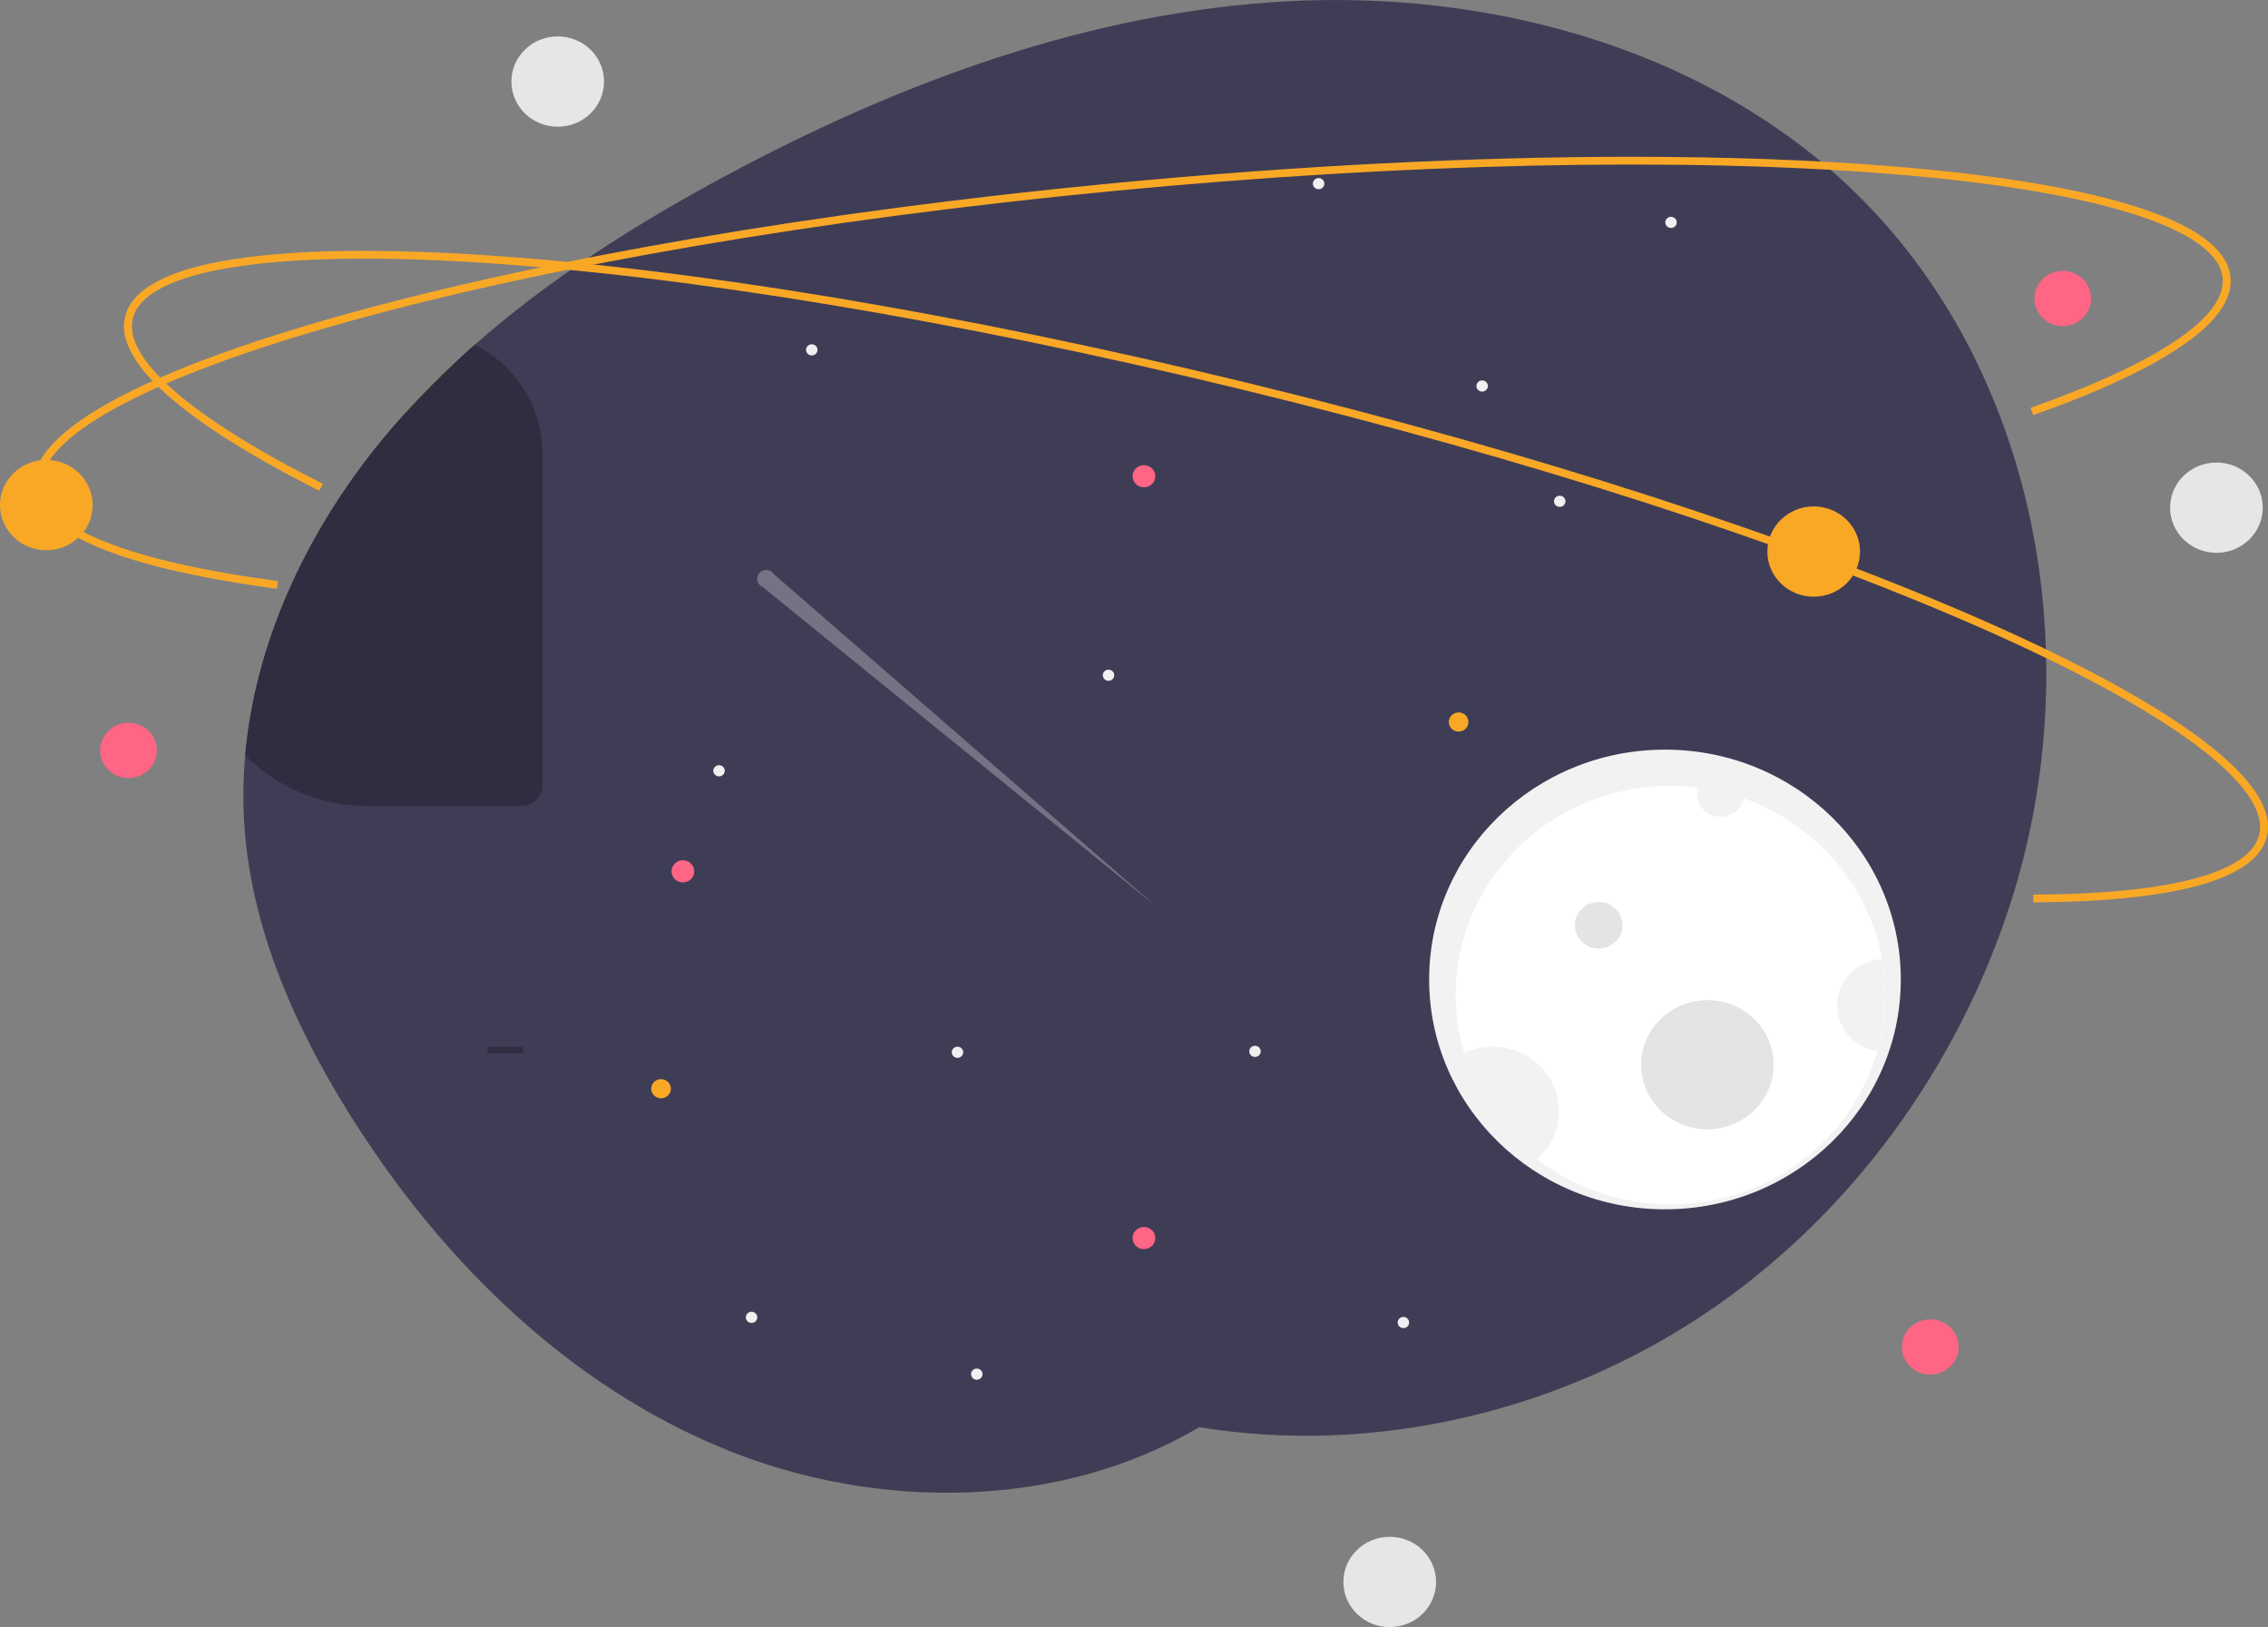 <svg width="916" height="657" viewBox="0 0 916 657" fill="none" xmlns="http://www.w3.org/2000/svg">
<rect x="0" y="0" width="916" height="657" fill="#808080" stroke="none"/>
<g clip-path="url(#clip0_159_57)">
<path d="M99.031 304.978C103.023 260.057 123.12 216.647 151.79 180.745C152.989 179.244 154.202 177.756 155.429 176.282C158.19 172.966 161.022 169.713 163.926 166.522C167.479 162.591 171.135 158.75 174.895 155C177.956 151.913 181.088 148.893 184.291 145.938C186.763 143.634 189.264 141.375 191.793 139.16C222.218 112.372 257.17 90.266 293.181 70.933C363.459 33.217 440.49 4.646 520.613 0.485C600.726 -3.665 684.36 18.692 743.112 71.934C822.294 143.686 844.393 263.362 812.245 363.956C790.863 430.879 747.221 491.421 687.827 530.962C628.946 570.159 554.666 587.803 484.366 576.27C428.247 609.502 354.78 610.138 293.769 585.54C261.215 572.412 231.999 552.891 206.369 529.304C194.631 518.48 183.648 506.904 173.493 494.654C172.455 493.413 171.428 492.162 170.411 490.9C166.152 485.655 162.032 480.302 158.051 474.842C152.336 467.011 146.91 459.006 141.773 450.827C140.361 448.575 138.959 446.312 137.589 444.028C136.669 442.496 135.738 440.952 134.828 439.399C134.807 439.367 134.793 439.331 134.785 439.294C120.541 414.884 108.898 388.836 102.83 361.61C101.76 356.792 100.861 351.954 100.165 347.074V347.063C99.555 342.924 99.095 338.763 98.784 334.582C98.053 324.723 98.135 314.824 99.031 304.978V304.978Z" fill="#3F3D56"/>
<path opacity="0.3" d="M308.097 237.068L466.976 366.032L312.628 231.902C312.329 231.411 311.915 230.997 311.419 230.694C310.923 230.391 310.36 230.207 309.776 230.158C309.193 230.11 308.606 230.197 308.064 230.413C307.522 230.63 307.041 230.969 306.661 231.402C306.281 231.836 306.012 232.352 305.877 232.907C305.742 233.462 305.745 234.041 305.885 234.595C306.026 235.148 306.3 235.662 306.684 236.092C307.069 236.522 307.553 236.856 308.097 237.068V237.068Z" fill="#F0F0F0"/>
<path d="M672.449 302.694C619.846 302.694 577.204 344.244 577.204 395.499C577.204 446.753 619.846 488.303 672.449 488.303C725.051 488.303 767.694 446.753 767.694 395.499C767.694 344.244 725.051 302.694 672.449 302.694Z" fill="#F2F2F2"/>
<path d="M587.905 401.755C587.904 390.663 590.146 379.68 594.502 369.432C598.858 359.184 605.243 349.873 613.292 342.029C621.342 334.186 630.898 327.965 641.416 323.72C651.933 319.476 663.205 317.292 674.589 317.293C684.735 317.298 694.803 319.028 704.34 322.402C719.251 327.696 732.387 336.873 742.316 348.937C752.245 361 758.587 375.486 760.653 390.818C762.718 406.15 760.426 421.741 754.028 435.892C747.63 450.043 737.37 462.213 724.365 471.076C711.36 479.939 696.109 485.156 680.272 486.158C664.435 487.161 648.62 483.911 634.547 476.762C620.475 469.614 608.684 458.84 600.461 445.615C592.237 432.389 587.894 417.219 587.905 401.755V401.755Z" fill="white"/>
<path d="M689.571 403.841C674.795 403.841 662.817 415.512 662.817 429.91C662.817 444.307 674.795 455.978 689.571 455.978C704.347 455.978 716.326 444.307 716.326 429.91C716.326 415.512 704.347 403.841 689.571 403.841Z" fill="#E4E4E4"/>
<path d="M591.287 425.186C597.085 422.468 603.695 421.877 609.904 423.522C616.113 425.166 621.507 428.936 625.095 434.14C628.683 439.344 630.227 445.634 629.442 451.857C628.658 458.08 625.598 463.819 620.824 468.022C606.636 457.093 596.308 442.116 591.287 425.186Z" fill="#F2F2F2"/>
<path d="M645.694 364.216C640.375 364.216 636.063 368.418 636.063 373.601C636.063 378.784 640.375 382.986 645.694 382.986C651.014 382.986 655.326 378.784 655.326 373.601C655.326 368.418 651.014 364.216 645.694 364.216Z" fill="#E4E4E4"/>
<path d="M685.291 320.421C685.291 319.597 685.403 318.777 685.622 317.981C692.013 318.76 698.292 320.244 704.34 322.403C703.837 324.667 702.494 326.67 700.567 328.027C698.64 329.384 696.266 329.999 693.901 329.753C691.537 329.507 689.35 328.418 687.76 326.695C686.171 324.973 685.291 322.738 685.291 320.421Z" fill="#F2F2F2"/>
<path d="M742.01 405.927C742.01 401.165 743.867 396.582 747.205 393.105C750.544 389.628 755.113 387.517 759.988 387.199C762.195 399.594 761.552 412.312 758.105 424.435C753.608 423.705 749.523 421.444 746.576 418.055C743.629 414.666 742.011 410.369 742.01 405.927Z" fill="#F2F2F2"/>
<path d="M266.989 435.744C264.801 435.744 263.027 437.473 263.027 439.605C263.027 441.737 264.801 443.465 266.989 443.465C269.177 443.465 270.951 441.737 270.951 439.605C270.951 437.473 269.177 435.744 266.989 435.744Z" fill="#F9A826"/>
<path d="M303.54 529.668C302.261 529.668 301.225 530.678 301.225 531.924C301.225 533.17 302.261 534.179 303.54 534.179C304.818 534.179 305.854 533.17 305.854 531.924C305.854 530.678 304.818 529.668 303.54 529.668Z" fill="#F0F0F0"/>
<path d="M674.888 87.543C673.61 87.543 672.574 88.553 672.574 89.799C672.574 91.045 673.61 92.054 674.888 92.054C676.167 92.054 677.203 91.045 677.203 89.799C677.203 88.553 676.167 87.543 674.888 87.543Z" fill="#F0F0F0"/>
<path d="M290.399 308.976C289.121 308.976 288.084 309.985 288.084 311.231C288.084 312.477 289.121 313.487 290.399 313.487C291.678 313.487 292.714 312.477 292.714 311.231C292.714 309.985 291.678 308.976 290.399 308.976Z" fill="#F0F0F0"/>
<path d="M589.11 287.674C586.922 287.674 585.148 289.402 585.148 291.535C585.148 293.667 586.922 295.395 589.11 295.395C591.298 295.395 593.072 293.667 593.072 291.535C593.072 289.402 591.298 287.674 589.11 287.674Z" fill="#F9A826"/>
<path d="M732.512 204.483C722.179 204.483 713.803 212.645 713.803 222.713C713.803 232.782 722.179 240.944 732.512 240.944C742.846 240.944 751.222 232.782 751.222 222.713C751.222 212.645 742.846 204.483 732.512 204.483Z" fill="#F9A826"/>
<path d="M629.941 200.16C628.663 200.16 627.627 201.17 627.627 202.416C627.627 203.661 628.663 204.671 629.941 204.671C631.22 204.671 632.256 203.661 632.256 202.416C632.256 201.17 631.22 200.16 629.941 200.16Z" fill="#F0F0F0"/>
<path d="M394.504 552.609C393.226 552.609 392.189 553.619 392.189 554.864C392.189 556.11 393.226 557.12 394.504 557.12C395.783 557.12 396.819 556.11 396.819 554.864C396.819 553.619 395.783 552.609 394.504 552.609Z" fill="#F0F0F0"/>
<path d="M532.556 71.902C531.277 71.902 530.241 72.912 530.241 74.158C530.241 75.403 531.277 76.413 532.556 76.413C533.834 76.413 534.871 75.403 534.871 74.158C534.871 72.912 533.834 71.902 532.556 71.902Z" fill="#F0F0F0"/>
<path d="M566.801 531.754C565.523 531.754 564.486 532.764 564.486 534.009C564.486 535.255 565.523 536.265 566.801 536.265C568.08 536.265 569.116 535.255 569.116 534.009C569.116 532.764 568.08 531.754 566.801 531.754Z" fill="#F0F0F0"/>
<path d="M506.872 422.265C505.594 422.265 504.557 423.275 504.557 424.521C504.557 425.767 505.594 426.776 506.872 426.776C508.15 426.776 509.187 425.767 509.187 424.521C509.187 423.275 508.15 422.265 506.872 422.265Z" fill="#F0F0F0"/>
<path d="M598.608 153.606C597.329 153.606 596.293 154.616 596.293 155.862C596.293 157.107 597.329 158.117 598.608 158.117C599.886 158.117 600.923 157.107 600.923 155.862C600.923 154.616 599.886 153.606 598.608 153.606Z" fill="#F0F0F0"/>
<path d="M327.855 139.008C326.577 139.008 325.54 140.018 325.54 141.263C325.54 142.509 326.577 143.519 327.855 143.519C329.134 143.519 330.17 142.509 330.17 141.263C330.17 140.018 329.134 139.008 327.855 139.008Z" fill="#F0F0F0"/>
<path d="M447.714 270.394C446.435 270.394 445.399 271.404 445.399 272.65C445.399 273.895 446.435 274.905 447.714 274.905C448.992 274.905 450.029 273.895 450.029 272.65C450.029 271.404 448.992 270.394 447.714 270.394Z" fill="#F0F0F0"/>
<path d="M386.714 422.635C385.436 422.635 384.399 423.645 384.399 424.891C384.399 426.136 385.436 427.146 386.714 427.146C387.993 427.146 389.029 426.136 389.029 424.891C389.029 423.645 387.993 422.635 386.714 422.635Z" fill="#F0F0F0"/>
<path d="M275.812 347.363C273.277 347.363 271.222 349.365 271.222 351.835C271.222 354.305 273.277 356.307 275.812 356.307C278.347 356.307 280.402 354.305 280.402 351.835C280.402 349.365 278.347 347.363 275.812 347.363Z" fill="#FF6584"/>
<path d="M462.022 495.433C459.487 495.433 457.432 497.435 457.432 499.905C457.432 502.375 459.487 504.377 462.022 504.377C464.556 504.377 466.611 502.375 466.611 499.905C466.611 497.435 464.556 495.433 462.022 495.433Z" fill="#FF6584"/>
<path d="M462.022 187.822C459.487 187.822 457.432 189.824 457.432 192.294C457.432 194.764 459.487 196.767 462.022 196.767C464.556 196.767 466.611 194.764 466.611 192.294C466.611 189.824 464.556 187.822 462.022 187.822Z" fill="#FF6584"/>
<path d="M176.061 166.522C177.849 166.52 179.588 165.951 181.015 164.902C182.441 163.852 183.479 162.378 183.97 160.703C184.186 159.986 184.295 159.241 184.291 158.493V145.938C181.091 148.889 177.959 151.909 174.895 154.999C171.139 158.753 167.482 162.594 163.926 166.522H176.061Z" fill="#F9A826"/>
<path d="M146.922 101.287C160.74 101.287 175.885 101.796 192.358 102.814C277.558 108.085 387.918 126.414 503.109 154.422C618.3 182.429 724.559 216.771 802.313 251.12C840.189 267.853 869.258 283.692 888.713 298.197C909.311 313.554 918.321 326.94 915.493 337.981C909.984 359.492 861.202 364.198 821.25 364.358L821.236 361.23C876.102 361.01 908.469 352.484 912.378 337.224C917.356 317.787 876.755 287.442 800.987 253.969C723.404 219.696 617.34 185.42 502.331 157.456C387.323 129.493 277.166 111.196 192.154 105.936C109.132 100.797 58.658 108.999 53.68 128.436C49.547 144.574 76.793 168.348 130.4 195.379L128.924 198.157C89.973 178.516 44.76 150.345 50.565 127.679C53.392 116.637 67.8 108.946 93.387 104.819C107.973 102.466 125.889 101.287 146.922 101.287Z" fill="#F9A826"/>
<path d="M196.861 425.283H211.299V422.671H196.861V425.283Z" fill="#2F2E41"/>
<path d="M148.473 325.468H210.435C212.745 325.466 214.96 324.571 216.593 322.98C218.226 321.389 219.144 319.231 219.146 316.98V183.164C219.14 174.096 216.588 165.203 211.767 157.446C206.945 149.69 200.038 143.366 191.793 139.161C189.257 141.371 186.756 143.631 184.291 145.938C181.091 148.889 177.959 151.91 174.895 155C171.139 158.754 167.482 162.595 163.926 166.522C161.015 169.713 158.182 172.966 155.429 176.282C154.198 177.753 152.985 179.24 151.79 180.745C123.12 216.647 103.022 260.057 99.031 304.978C105.431 311.462 113.109 316.619 121.605 320.14C130.101 323.661 139.24 325.474 148.473 325.468Z" fill="#2F2E41"/>
<path d="M659.091 63.306C697.188 63.304 732.605 64.578 764.312 67.149C805.756 70.509 838.598 75.911 861.923 83.203C886.619 90.925 899.721 100.583 900.864 111.908C903.094 133.971 858.77 154.374 821.195 167.605L820.104 164.662C871.704 146.493 899.251 127.867 897.67 112.214C895.656 92.277 846.952 76.989 764.046 70.267C679.155 63.384 567.438 65.823 449.473 77.138C331.508 88.451 221.446 107.28 139.561 130.157C59.592 152.499 14.882 176.747 16.895 196.684C18.568 213.236 52.428 226.707 112.239 234.618L111.807 237.717C68.348 231.97 16.049 220.239 13.701 196.99C12.556 185.664 23.475 173.703 46.151 161.439C67.57 149.855 98.7 138.318 138.676 127.15C220.742 104.222 331.007 85.356 449.159 74.024C523.278 66.916 594.964 63.306 659.091 63.306Z" fill="#F9A826"/>
<path d="M18.71 185.713C8.377 185.713 0 193.875 0 203.944C0 214.012 8.377 222.174 18.71 222.174C29.043 222.174 37.42 214.012 37.42 203.944C37.42 193.875 29.043 185.713 18.71 185.713Z" fill="#F9A826"/>
<path d="M561.286 620.539C550.952 620.539 542.576 628.701 542.576 638.77C542.576 648.838 550.952 657 561.286 657C571.619 657 579.995 648.838 579.995 638.77C579.995 628.701 571.619 620.539 561.286 620.539Z" fill="#E6E6E6"/>
<path d="M895.178 186.756C884.845 186.756 876.468 194.918 876.468 204.986C876.468 215.055 884.845 223.217 895.178 223.217C905.511 223.217 913.888 215.055 913.888 204.986C913.888 194.918 905.511 186.756 895.178 186.756Z" fill="#E6E6E6"/>
<path d="M779.6 532.72C773.274 532.72 768.147 537.716 768.147 543.879C768.147 550.043 773.274 555.039 779.6 555.039C785.925 555.039 791.053 550.043 791.053 543.879C791.053 537.716 785.925 532.72 779.6 532.72Z" fill="#FF6584"/>
<path d="M833.108 109.364C826.783 109.364 821.655 114.361 821.655 120.524C821.655 126.687 826.783 131.684 833.108 131.684C839.434 131.684 844.562 126.687 844.562 120.524C844.562 114.361 839.434 109.364 833.108 109.364Z" fill="#FF6584"/>
<path d="M51.885 291.845C45.56 291.845 40.432 296.842 40.432 303.005C40.432 309.168 45.56 314.165 51.885 314.165C58.211 314.165 63.338 309.168 63.338 303.005C63.338 296.842 58.211 291.845 51.885 291.845Z" fill="#FF6584"/>
<path d="M225.253 14.703C214.919 14.703 206.543 22.865 206.543 32.933C206.543 43.002 214.919 51.164 225.253 51.164C235.586 51.164 243.962 43.002 243.962 32.933C243.962 22.865 235.586 14.703 225.253 14.703Z" fill="#E6E6E6"/>
</g>
<defs>
<clipPath id="clip0_159_57">
<rect width="916" height="657" fill="white" transform="matrix(-1 0 0 -1 916 657)"/>
</clipPath>
</defs>
</svg>
